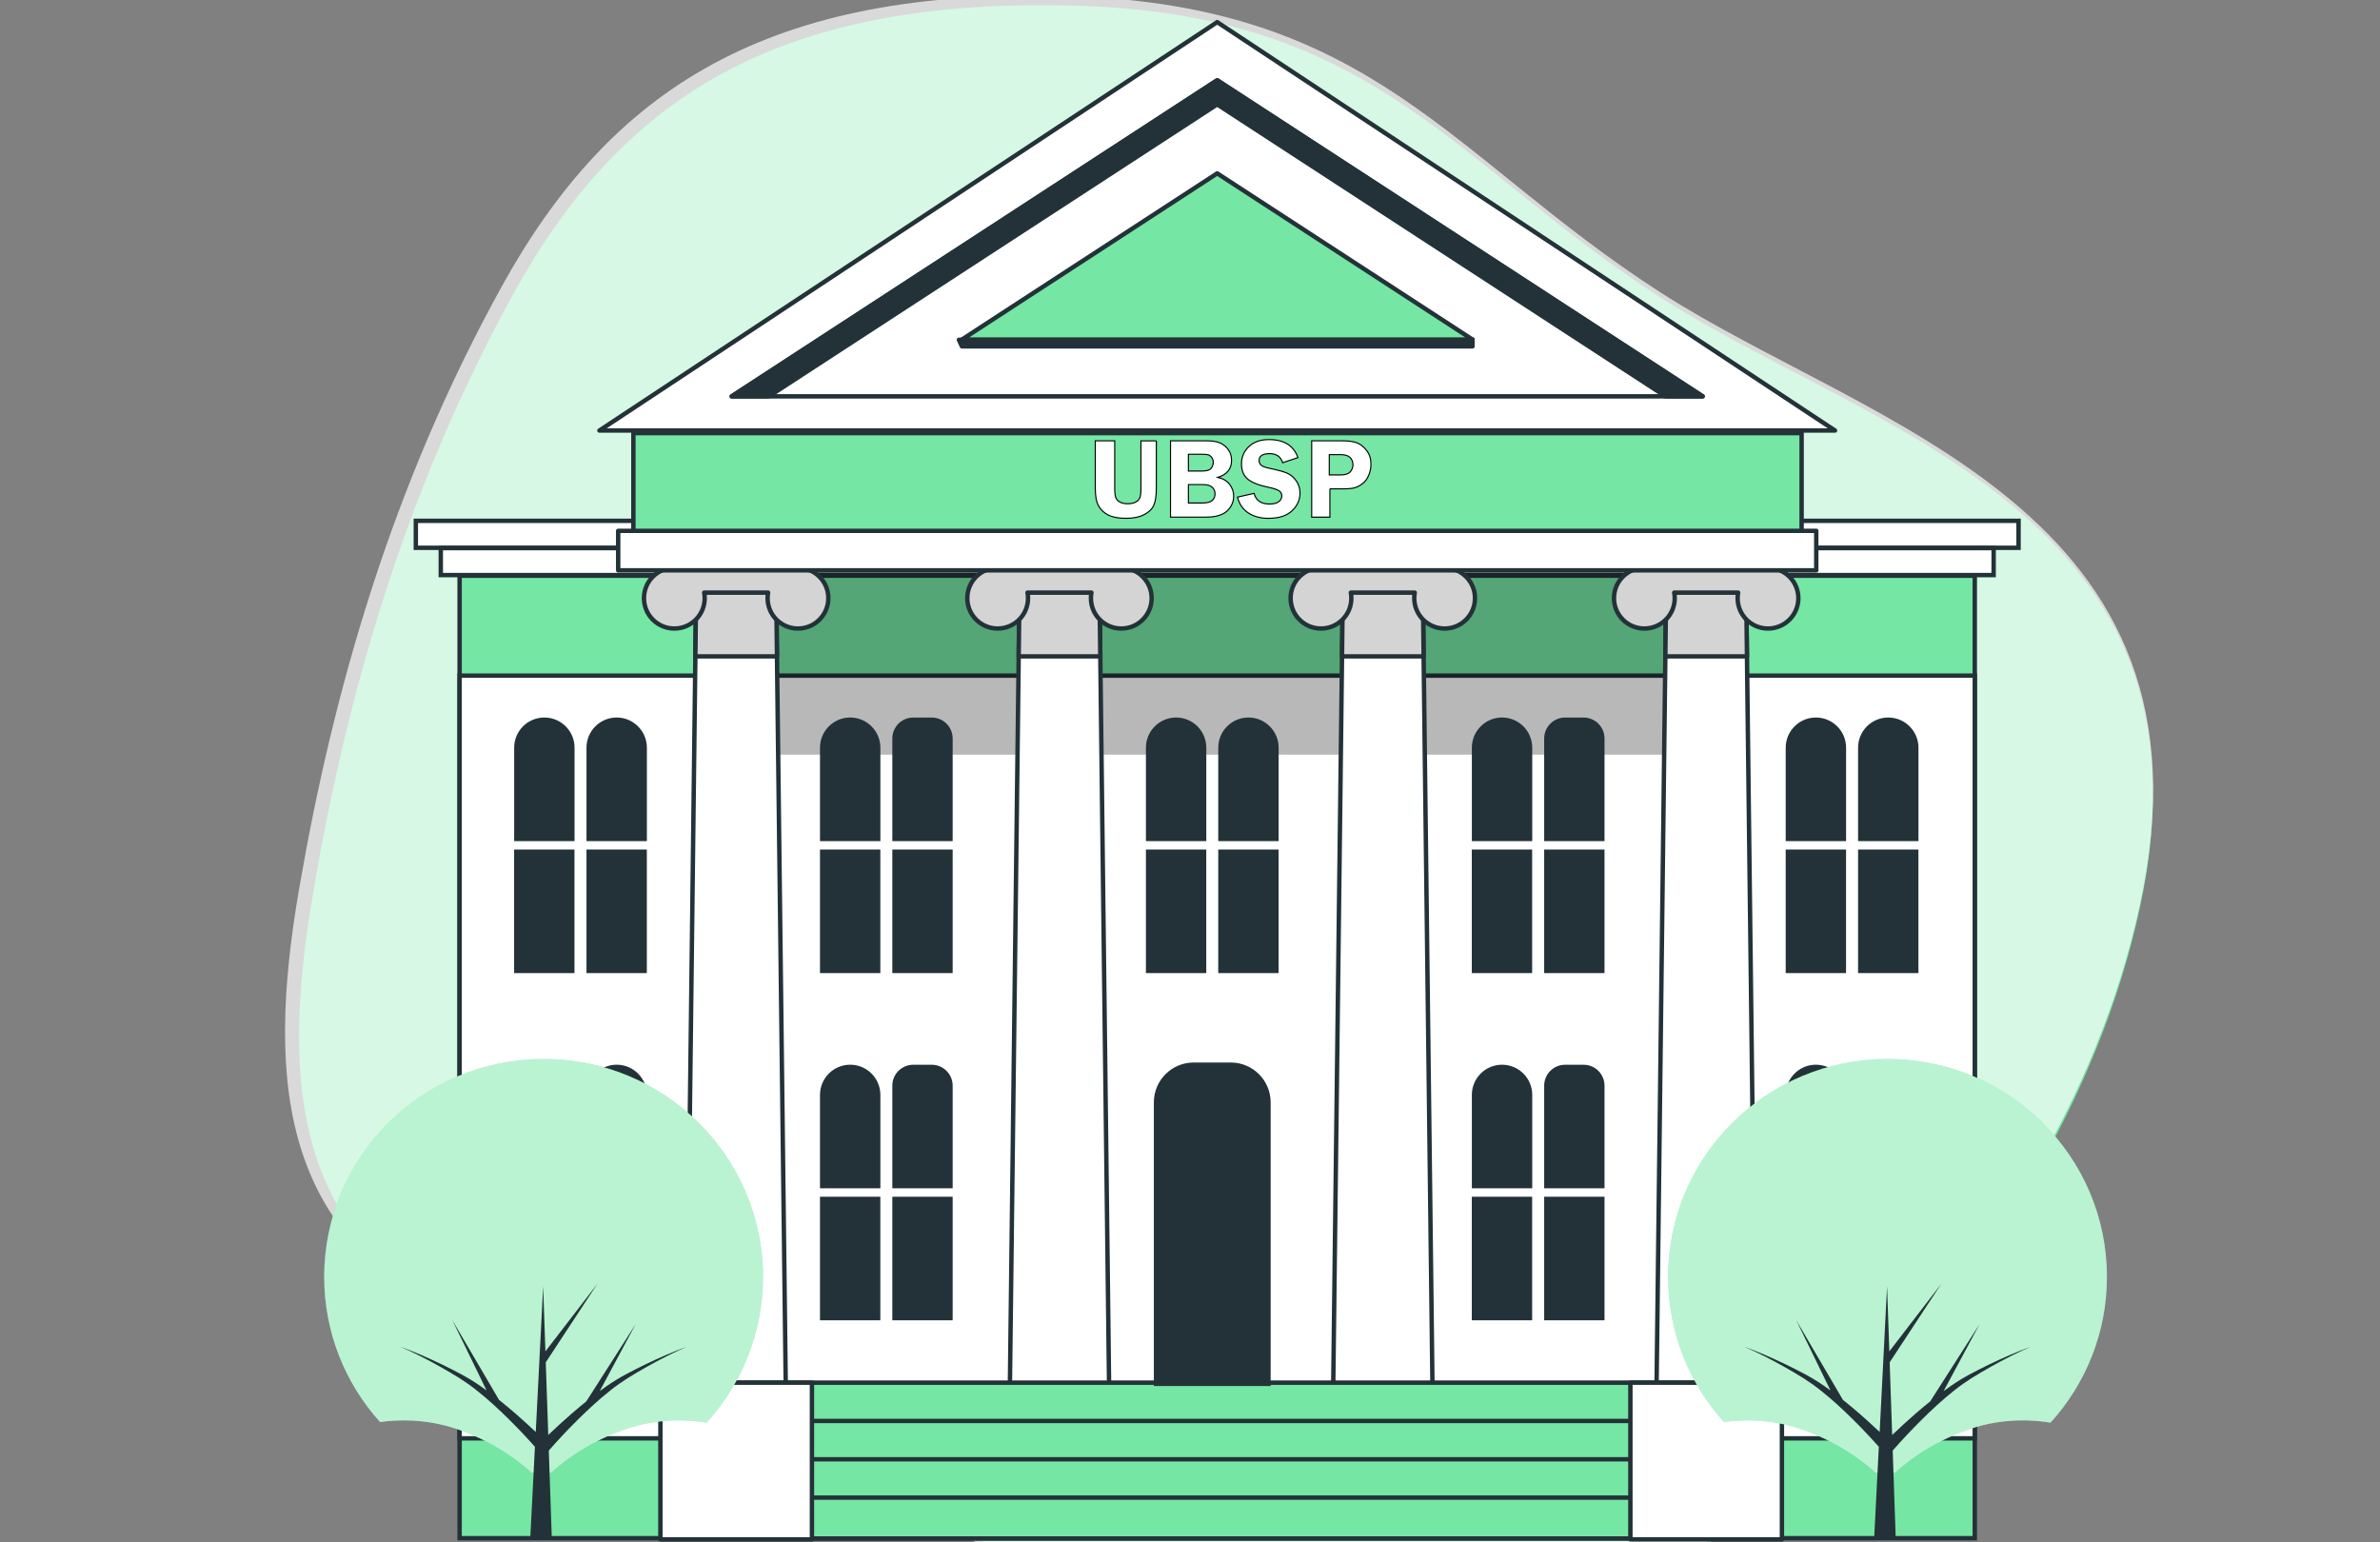 <?xml version="1.0" encoding="utf-8"?>
<!-- Generator: Adobe Illustrator 23.0.2, SVG Export Plug-In . SVG Version: 6.00 Build 0)  -->
<svg version="1.1" id="Layer_1" xmlns="http://www.w3.org/2000/svg" xmlns:xlink="http://www.w3.org/1999/xlink" x="0px" y="0px"
	 viewBox="0 0 540 350" style="enable-background:new 0 0 540 350;" xml:space="preserve">
<rect x="0" y="0" width="540" height="350" fill="#808080" stroke="none"/>
<style type="text/css">
	.st0{fill:#75E6A4;}
	.st1{opacity:0.7;fill:#FFFFFF;}
	.st2{fill:#FFFFFF;stroke:#233239;stroke-miterlimit:10;}
	.st3{fill:#75E6A4;stroke:#233239;stroke-miterlimit:10;}
	.st4{opacity:0.28;}
	.st5{fill:#FFFFFF;stroke:#233239;stroke-linecap:round;stroke-linejoin:round;stroke-miterlimit:10;}
	.st6{fill:#233239;stroke:#233239;stroke-linecap:round;stroke-linejoin:round;stroke-miterlimit:10;}
	.st7{fill:#75E6A4;stroke:#233239;stroke-linecap:round;stroke-linejoin:round;stroke-miterlimit:10;}
	.st8{fill:#D4D4D4;stroke:#233239;stroke-linecap:round;stroke-linejoin:round;stroke-miterlimit:10;}
	.st9{fill:#233239;stroke:#233239;stroke-miterlimit:10;}
	.st10{opacity:0.5;fill:#FFFFFF;}
	.st11{fill:#233239;}
	.st12{fill:none;stroke:#233239;stroke-miterlimit:10;}
	.st13{fill:#FFFFFF;stroke:#000000;stroke-width:0.25;stroke-miterlimit:10;}
</style>
<g>
	<g>
		<path class="st0" d="M383.55,353.32c0,0,82.74-57.7,102.01-147.5c19.28-89.8-61.14-107.73-108.38-138.06
			c-47.23-30.32-64.69-64.52-133-66.48C175.88-0.68,140.62,22.5,116.1,67.35c-24.52,44.84-37.54,90.86-45.15,135.77
			c-7.61,44.91-3.69,80.75,40.21,98.55c43.9,17.8,64.22,9.91,85.11,30.47C217.16,352.69,312.35,399.12,383.55,353.32z"/>
		<path class="st1" d="M382.38,353.48c0,0,83.49-57.81,103.13-148.05c19.65-90.24-61.31-108.48-108.81-139.1
			c-47.5-30.61-65-65.04-133.8-67.19c-68.8-2.15-104.37,21.07-129.19,66.1c-24.81,45.03-38.05,91.27-45.83,136.4
			c-7.78,45.13-3.92,81.19,40.25,99.2c44.17,18.01,64.66,10.13,85.65,30.85C214.78,352.42,310.55,399.35,382.38,353.48z"/>
	</g>
	<g>
		<rect x="94.35" y="118.19" class="st2" width="363.64" height="6.12"/>
		<rect x="100.01" y="124.38" class="st2" width="352.33" height="6.12"/>
		<rect x="104.28" y="130.64" class="st3" width="343.78" height="218.42"/>
		<rect x="104.28" y="153.32" class="st2" width="343.78" height="173.08"/>
		<rect x="161.51" y="121.52" class="st4" width="232.49" height="49.73"/>
		<g>
			<polygon class="st5" points="276.17,5.02 136,97.7 416.35,97.7 			"/>
			<polygon class="st5" points="276.17,18.21 166.02,89.94 386.32,89.94 			"/>
			<polygon class="st6" points="217.56,77.11 218.25,78.6 334.09,78.6 334.09,77.05 			"/>
			<polygon class="st7" points="276.17,39.34 218.25,77.05 334.09,77.05 			"/>
			<polygon class="st6" points="276.17,23.69 377.91,89.94 386.32,89.94 276.17,18.21 166.02,89.94 174.44,89.94 			"/>
			<rect x="143.71" y="98.29" class="st7" width="265.06" height="25.39"/>
			<g>
				<polygon class="st5" points="178.34,319.31 155.72,319.31 157.98,131.69 176.08,131.69 				"/>
				<polygon class="st8" points="176.29,148.95 176.08,131.69 157.98,131.69 157.77,148.95 				"/>
				<path class="st8" d="M181.37,128.87v-0.02H153c-3.81,0-6.89,3.08-6.89,6.89c0,3.81,3.08,6.89,6.89,6.89s6.89-3.08,6.89-6.89
					c0-0.43-0.04-0.85-0.12-1.26h14.51c-0.08,0.41-0.12,0.83-0.12,1.26c0,3.81,3.08,6.89,6.89,6.89s6.89-3.08,6.89-6.89
					C187.95,132.05,185.03,129.04,181.37,128.87z"/>
			</g>
			<g>
				<polygon class="st5" points="251.7,319.31 229.08,319.31 231.34,131.69 249.44,131.69 				"/>
				<polygon class="st8" points="249.65,148.95 249.44,131.69 231.34,131.69 231.13,148.95 				"/>
				<path class="st8" d="M254.73,128.87v-0.02h-28.37c-3.81,0-6.89,3.08-6.89,6.89c0,3.81,3.08,6.89,6.89,6.89
					c3.81,0,6.89-3.08,6.89-6.89c0-0.43-0.04-0.85-0.12-1.26h14.51c-0.08,0.41-0.12,0.83-0.12,1.26c0,3.81,3.08,6.89,6.89,6.89
					c3.81,0,6.89-3.08,6.89-6.89C261.31,132.05,258.39,129.04,254.73,128.87z"/>
			</g>
			<g>
				<polygon class="st5" points="325.07,319.31 302.44,319.31 304.7,131.69 322.8,131.69 				"/>
				<polygon class="st8" points="323.01,148.95 322.8,131.69 304.7,131.69 304.49,148.95 				"/>
				<path class="st8" d="M328.09,128.87v-0.02h-28.37c-3.81,0-6.89,3.08-6.89,6.89c0,3.81,3.08,6.89,6.89,6.89
					c3.81,0,6.89-3.08,6.89-6.89c0-0.43-0.04-0.85-0.12-1.26h14.51c-0.08,0.41-0.12,0.83-0.12,1.26c0,3.81,3.08,6.89,6.89,6.89
					s6.89-3.08,6.89-6.89C334.67,132.05,331.75,129.04,328.09,128.87z"/>
			</g>
			<g>
				<polygon class="st5" points="398.43,319.31 375.8,319.31 378.06,131.69 396.16,131.69 				"/>
				<polygon class="st8" points="396.37,148.95 396.16,131.69 378.06,131.69 377.85,148.95 				"/>
				<path class="st8" d="M401.46,128.87v-0.02h-28.37c-3.81,0-6.89,3.08-6.89,6.89c0,3.81,3.08,6.89,6.89,6.89
					c3.81,0,6.89-3.08,6.89-6.89c0-0.43-0.04-0.85-0.12-1.26h14.51c-0.08,0.41-0.12,0.83-0.12,1.26c0,3.81,3.08,6.89,6.89,6.89
					s6.89-3.08,6.89-6.89C408.03,132.05,405.11,129.04,401.46,128.87z"/>
			</g>
			<rect x="140.26" y="120.46" class="st5" width="271.83" height="8.97"/>
			<g>
				<rect x="166.95" y="313.76" class="st7" width="220.16" height="9.28"/>
				<rect x="166.95" y="322.45" class="st7" width="220.16" height="9.28"/>
				<rect x="166.95" y="331.15" class="st7" width="220.16" height="9.28"/>
				<rect x="166.95" y="339.85" class="st7" width="220.16" height="9.28"/>
			</g>
			<rect x="149.84" y="313.76" class="st5" width="34.38" height="35.56"/>
			<rect x="369.92" y="313.76" class="st5" width="34.38" height="35.56"/>
		</g>
		<g>
			<path class="st9" d="M199.24,190.37h-12.69v-20.7c0-3.5,2.84-6.35,6.35-6.35l0,0c3.5,0,6.35,2.84,6.35,6.35V190.37z"/>
			<path class="st9" d="M215.65,190.37h-12.69v-22.79c0-2.35,1.9-4.25,4.25-4.25h4.19c2.35,0,4.25,1.9,4.25,4.25V190.37z"/>
			<rect x="186.55" y="193.28" class="st9" width="12.69" height="27.04"/>
			<rect x="202.96" y="193.28" class="st9" width="12.69" height="27.04"/>
		</g>
		<g>
			<path class="st9" d="M273.19,190.37H260.5v-20.7c0-3.5,2.84-6.35,6.35-6.35l0,0c3.5,0,6.35,2.84,6.35,6.35V190.37z"/>
			<path class="st9" d="M289.6,190.37h-12.69v-20.7c0-3.5,2.84-6.35,6.35-6.35l0,0c3.5,0,6.35,2.84,6.35,6.35V190.37z"/>
			<rect x="260.5" y="193.28" class="st9" width="12.69" height="27.04"/>
			<rect x="276.91" y="193.28" class="st9" width="12.69" height="27.04"/>
		</g>
		<g>
			<path class="st9" d="M347.14,190.37h-12.69v-20.7c0-3.5,2.84-6.35,6.35-6.35l0,0c3.5,0,6.35,2.84,6.35,6.35V190.37z"/>
			<path class="st9" d="M363.55,190.37h-12.69v-22.79c0-2.35,1.9-4.25,4.25-4.25h4.19c2.35,0,4.25,1.9,4.25,4.25V190.37z"/>
			<rect x="334.44" y="193.28" class="st9" width="12.69" height="27.04"/>
			<rect x="350.86" y="193.28" class="st9" width="12.69" height="27.04"/>
		</g>
		<g>
			<path class="st9" d="M418.35,190.37h-12.69v-20.7c0-3.5,2.84-6.35,6.35-6.35l0,0c3.5,0,6.35,2.84,6.35,6.35V190.37z"/>
			<path class="st9" d="M434.77,190.37h-12.69v-20.7c0-3.5,2.84-6.35,6.35-6.35l0,0c3.5,0,6.35,2.84,6.35,6.35V190.37z"/>
			<rect x="405.66" y="193.28" class="st9" width="12.69" height="27.04"/>
			<rect x="422.08" y="193.28" class="st9" width="12.69" height="27.04"/>
		</g>
		<g>
			<path class="st9" d="M199.24,269.16h-12.69v-20.7c0-3.5,2.84-6.35,6.35-6.35l0,0c3.5,0,6.35,2.84,6.35,6.35V269.16z"/>
			<path class="st9" d="M215.65,269.16h-12.69v-22.79c0-2.35,1.9-4.25,4.25-4.25h4.19c2.35,0,4.25,1.9,4.25,4.25V269.16z"/>
			<rect x="186.55" y="272.07" class="st9" width="12.69" height="27.04"/>
			<rect x="202.96" y="272.07" class="st9" width="12.69" height="27.04"/>
		</g>
		<g>
			<path class="st9" d="M129.85,190.37h-12.69v-20.7c0-3.5,2.84-6.35,6.35-6.35l0,0c3.5,0,6.35,2.84,6.35,6.35V190.37z"/>
			<path class="st9" d="M146.26,190.37h-12.69v-20.7c0-3.5,2.84-6.35,6.35-6.35l0,0c3.5,0,6.35,2.84,6.35,6.35V190.37z"/>
			<rect x="117.15" y="193.28" class="st9" width="12.69" height="27.04"/>
			<rect x="133.57" y="193.28" class="st9" width="12.69" height="27.04"/>
		</g>
		<g>
			<path class="st9" d="M129.85,269.16h-12.69v-20.7c0-3.5,2.84-6.35,6.35-6.35l0,0c3.5,0,6.35,2.84,6.35,6.35V269.16z"/>
			<path class="st9" d="M146.26,269.16h-12.69v-20.7c0-3.5,2.84-6.35,6.35-6.35l0,0c3.5,0,6.35,2.84,6.35,6.35V269.16z"/>
			<rect x="117.15" y="272.07" class="st9" width="12.69" height="27.04"/>
			<rect x="133.57" y="272.07" class="st9" width="12.69" height="27.04"/>
		</g>
		<g>
			<path class="st9" d="M347.14,269.16h-12.69v-20.7c0-3.5,2.84-6.35,6.35-6.35l0,0c3.5,0,6.35,2.84,6.35,6.35V269.16z"/>
			<path class="st9" d="M363.55,269.16h-12.69v-22.79c0-2.35,1.9-4.25,4.25-4.25h4.19c2.35,0,4.25,1.9,4.25,4.25V269.16z"/>
			<rect x="334.44" y="272.07" class="st9" width="12.69" height="27.04"/>
			<rect x="350.86" y="272.07" class="st9" width="12.69" height="27.04"/>
		</g>
		<g>
			<path class="st9" d="M418.35,269.16h-12.69v-20.7c0-3.5,2.84-6.35,6.35-6.35l0,0c3.5,0,6.35,2.84,6.35,6.35V269.16z"/>
			<path class="st9" d="M434.77,269.16h-12.69v-20.7c0-3.5,2.84-6.35,6.35-6.35l0,0c3.5,0,6.35,2.84,6.35,6.35V269.16z"/>
			<rect x="405.66" y="272.07" class="st9" width="12.69" height="27.04"/>
			<rect x="422.08" y="272.07" class="st9" width="12.69" height="27.04"/>
		</g>
		<path class="st9" d="M279.26,241.61h-8.42c-4.72,0-8.54,3.82-8.54,8.54v63.88h25.5v-63.88
			C287.8,245.44,283.97,241.61,279.26,241.61z"/>
	</g>
	<g>
		<path class="st0" d="M428.26,240.31c-27.49,0-49.78,22.14-49.78,49.44c0,12.66,4.79,24.21,12.67,32.95
			c3.6-0.52,10.17-0.88,17.44,1.59c9.62,3.27,15.62,8.64,16.93,9.89h4.46c1.31-1.25,7.31-6.62,16.93-9.89
			c7.91-2.69,15-2.02,18.33-1.45c7.95-8.76,12.8-20.37,12.8-33.09C478.04,262.45,455.75,240.31,428.26,240.31z"/>
		<path class="st10" d="M428.26,240.31c-27.49,0-49.78,22.14-49.78,49.44c0,12.66,4.79,24.21,12.67,32.95
			c3.6-0.52,10.17-0.88,17.44,1.59c9.62,3.27,15.62,8.64,16.93,9.89h4.46c1.31-1.25,7.31-6.62,16.93-9.89
			c7.91-2.69,15-2.02,18.33-1.45c7.95-8.76,12.8-20.37,12.8-33.09C478.04,262.45,455.75,240.31,428.26,240.31z"/>
		<path class="st11" d="M451.43,309.58c-1.53,0.74-3.05,1.51-4.55,2.31c-1.5,0.82-2.97,1.71-4.35,2.68
			c-0.52,0.36-1.03,0.73-1.54,1.11l8.15-15.19l-11.19,17.52c-1.13,0.91-2.25,1.84-3.34,2.79c-1.81,1.57-3.56,3.18-5.29,4.83
			l-0.57-16.48l11.71-17.82l-11.79,15.33l-0.51-14.75l-0.84,16.5l0,0l0,0l-0.84,16.54c-1.5-1.41-3.02-2.8-4.58-4.16
			c-1.23-1.07-2.48-2.11-3.76-3.13l-10.59-18.08l7.77,15.95c-0.45-0.32-0.89-0.65-1.35-0.97c-1.38-0.97-2.85-1.86-4.35-2.68
			c-1.5-0.8-3.02-1.57-4.55-2.31c-3.07-1.47-6.19-2.85-9.42-3.99c3.14,1.33,6.14,2.88,9.08,4.53c1.47,0.83,2.91,1.68,4.34,2.56
			c1.4,0.89,2.75,1.83,4.03,2.86c2.58,2.04,4.99,4.27,7.31,6.57c2.03,2.01,4,4.09,5.88,6.21l-1.07,21h4.91l-0.69-20.14
			c2.1-2.41,4.34-4.78,6.64-7.06c2.32-2.3,4.73-4.53,7.31-6.57c1.28-1.04,2.63-1.97,4.03-2.86c1.42-0.88,2.87-1.73,4.34-2.56
			c2.94-1.64,5.94-3.2,9.08-4.53C457.62,306.73,454.5,308.11,451.43,309.58z"/>
	</g>
	<g>
		<path class="st0" d="M123.34,240.31c-27.49,0-49.78,22.14-49.78,49.44c0,12.66,4.79,24.21,12.67,32.95
			c3.6-0.52,10.17-0.88,17.44,1.59c9.62,3.27,15.62,8.64,16.93,9.89h4.46c1.31-1.25,7.31-6.62,16.93-9.89
			c7.91-2.69,14.99-2.02,18.33-1.45c7.95-8.76,12.8-20.37,12.8-33.09C173.11,262.45,150.83,240.31,123.34,240.31z"/>
		<path class="st10" d="M123.34,240.31c-27.49,0-49.78,22.14-49.78,49.44c0,12.66,4.79,24.21,12.67,32.95
			c3.6-0.52,10.17-0.88,17.44,1.59c9.62,3.27,15.62,8.64,16.93,9.89h4.46c1.31-1.25,7.31-6.62,16.93-9.89
			c7.91-2.69,14.99-2.02,18.33-1.45c7.95-8.76,12.8-20.37,12.8-33.09C173.11,262.45,150.83,240.31,123.34,240.31z"/>
		<path class="st11" d="M146.51,309.58c-1.53,0.74-3.05,1.51-4.55,2.31c-1.5,0.82-2.97,1.71-4.35,2.68
			c-0.52,0.36-1.03,0.73-1.54,1.11l8.15-15.19l-11.19,17.52c-1.13,0.91-2.25,1.84-3.34,2.79c-1.81,1.57-3.56,3.18-5.29,4.83
			l-0.57-16.48l11.71-17.82l-11.79,15.33l-0.51-14.75l-0.84,16.5l0,0l0,0l-0.84,16.54c-1.5-1.41-3.02-2.8-4.58-4.16
			c-1.23-1.07-2.48-2.11-3.76-3.13l-10.59-18.08l7.77,15.95c-0.45-0.32-0.89-0.65-1.35-0.97c-1.38-0.97-2.85-1.86-4.35-2.68
			c-1.5-0.8-3.02-1.57-4.55-2.31c-3.07-1.47-6.19-2.85-9.42-3.99c3.14,1.33,6.14,2.88,9.08,4.53c1.47,0.83,2.91,1.68,4.34,2.56
			c1.4,0.89,2.75,1.83,4.03,2.86c2.58,2.04,4.99,4.27,7.31,6.57c2.03,2.01,4,4.09,5.88,6.21l-1.07,21h4.91l-0.69-20.14
			c2.1-2.41,4.34-4.78,6.64-7.06c2.32-2.3,4.73-4.53,7.31-6.57c1.28-1.04,2.63-1.97,4.03-2.86c1.42-0.88,2.87-1.73,4.34-2.56
			c2.94-1.64,5.94-3.2,9.08-4.53C152.7,306.73,149.57,308.11,146.51,309.58z"/>
	</g>
</g>
<g>
	<path class="st13" d="M262.36,100.03v10.79c0,1.74-0.2,3.04-0.6,3.89s-1.13,1.55-2.2,2.09c-1.07,0.55-2.44,0.82-4.11,0.82
		s-2.99-0.25-3.98-0.74c-0.99-0.49-1.72-1.19-2.22-2.09s-0.74-2.23-0.74-3.97v-10.79h4.41v10.79c0,0.93,0.08,1.62,0.23,2.06
		c0.16,0.44,0.47,0.79,0.94,1.05c0.47,0.26,1.05,0.39,1.73,0.39c0.76,0,1.38-0.13,1.86-0.38c0.48-0.25,0.79-0.59,0.95-1.01
		c0.16-0.42,0.24-1.12,0.24-2.1v-10.79H262.36z"/>
	<path class="st13" d="M265.59,100.03h8.07c1.45,0,2.54,0.18,3.26,0.53c0.73,0.36,1.33,0.86,1.8,1.52c0.47,0.66,0.71,1.46,0.71,2.41
		c0,1.92-1.04,3.2-3.12,3.84c1.2,0.27,2.1,0.81,2.7,1.61c0.6,0.8,0.9,1.68,0.9,2.63c0,1.3-0.49,2.42-1.47,3.36
		c-0.98,0.94-2.58,1.42-4.79,1.42h-8.07V100.03z M269.64,103.09v3.8h3.07c1.13,0,1.83-0.22,2.13-0.67c0.29-0.44,0.44-0.87,0.44-1.28
		c0-0.44-0.12-0.82-0.36-1.14c-0.24-0.32-0.51-0.52-0.79-0.6c-0.29-0.08-0.85-0.12-1.7-0.12H269.64z M269.64,109.97v4.18h3.12
		c1.06,0,1.82-0.19,2.26-0.56s0.66-0.89,0.66-1.56c0-0.56-0.21-1.04-0.63-1.45s-1.12-0.61-2.1-0.61H269.64z"/>
	<path class="st13" d="M294.49,103.84l-3.45,1.16c-0.46-1.37-1.45-2.06-2.95-2.06c-1.61,0-2.41,0.52-2.41,1.56
		c0,0.41,0.15,0.77,0.45,1.05c0.3,0.29,0.98,0.54,2.04,0.75c1.77,0.36,3.06,0.72,3.88,1.08c0.82,0.36,1.51,0.95,2.07,1.76
		c0.56,0.81,0.84,1.71,0.84,2.71c0,1.57-0.6,2.92-1.81,4.06c-1.21,1.14-2.99,1.71-5.36,1.71c-1.78,0-3.29-0.4-4.54-1.21
		c-1.25-0.81-2.07-2.01-2.47-3.6l3.76-0.85c0.42,1.62,1.6,2.42,3.52,2.42c0.93,0,1.62-0.18,2.08-0.54c0.46-0.36,0.69-0.79,0.69-1.29
		c0-0.51-0.21-0.9-0.62-1.18s-1.21-0.54-2.4-0.79c-2.21-0.46-3.78-1.08-4.72-1.87c-0.94-0.79-1.41-1.95-1.41-3.47
		c0-1.54,0.56-2.84,1.68-3.9c1.12-1.06,2.64-1.59,4.56-1.59C291.34,99.76,293.52,101.12,294.49,103.84z"/>
	<path class="st13" d="M301.74,110.92v6.44h-4.13v-17.33h6.83c1.52,0,2.69,0.16,3.5,0.49c0.81,0.33,1.53,0.91,2.17,1.75
		s0.95,1.87,0.95,3.08c0,0.85-0.17,1.69-0.51,2.5c-0.34,0.81-0.82,1.45-1.43,1.92c-0.62,0.47-1.22,0.77-1.8,0.93
		s-1.49,0.23-2.72,0.23H301.74z M301.6,107.77h2.64c1.01,0,1.71-0.23,2.12-0.7s0.61-1,0.61-1.6c0-0.7-0.23-1.26-0.68-1.68
		c-0.45-0.41-1.14-0.62-2.06-0.62h-2.63V107.77z"/>
</g>
</svg>
